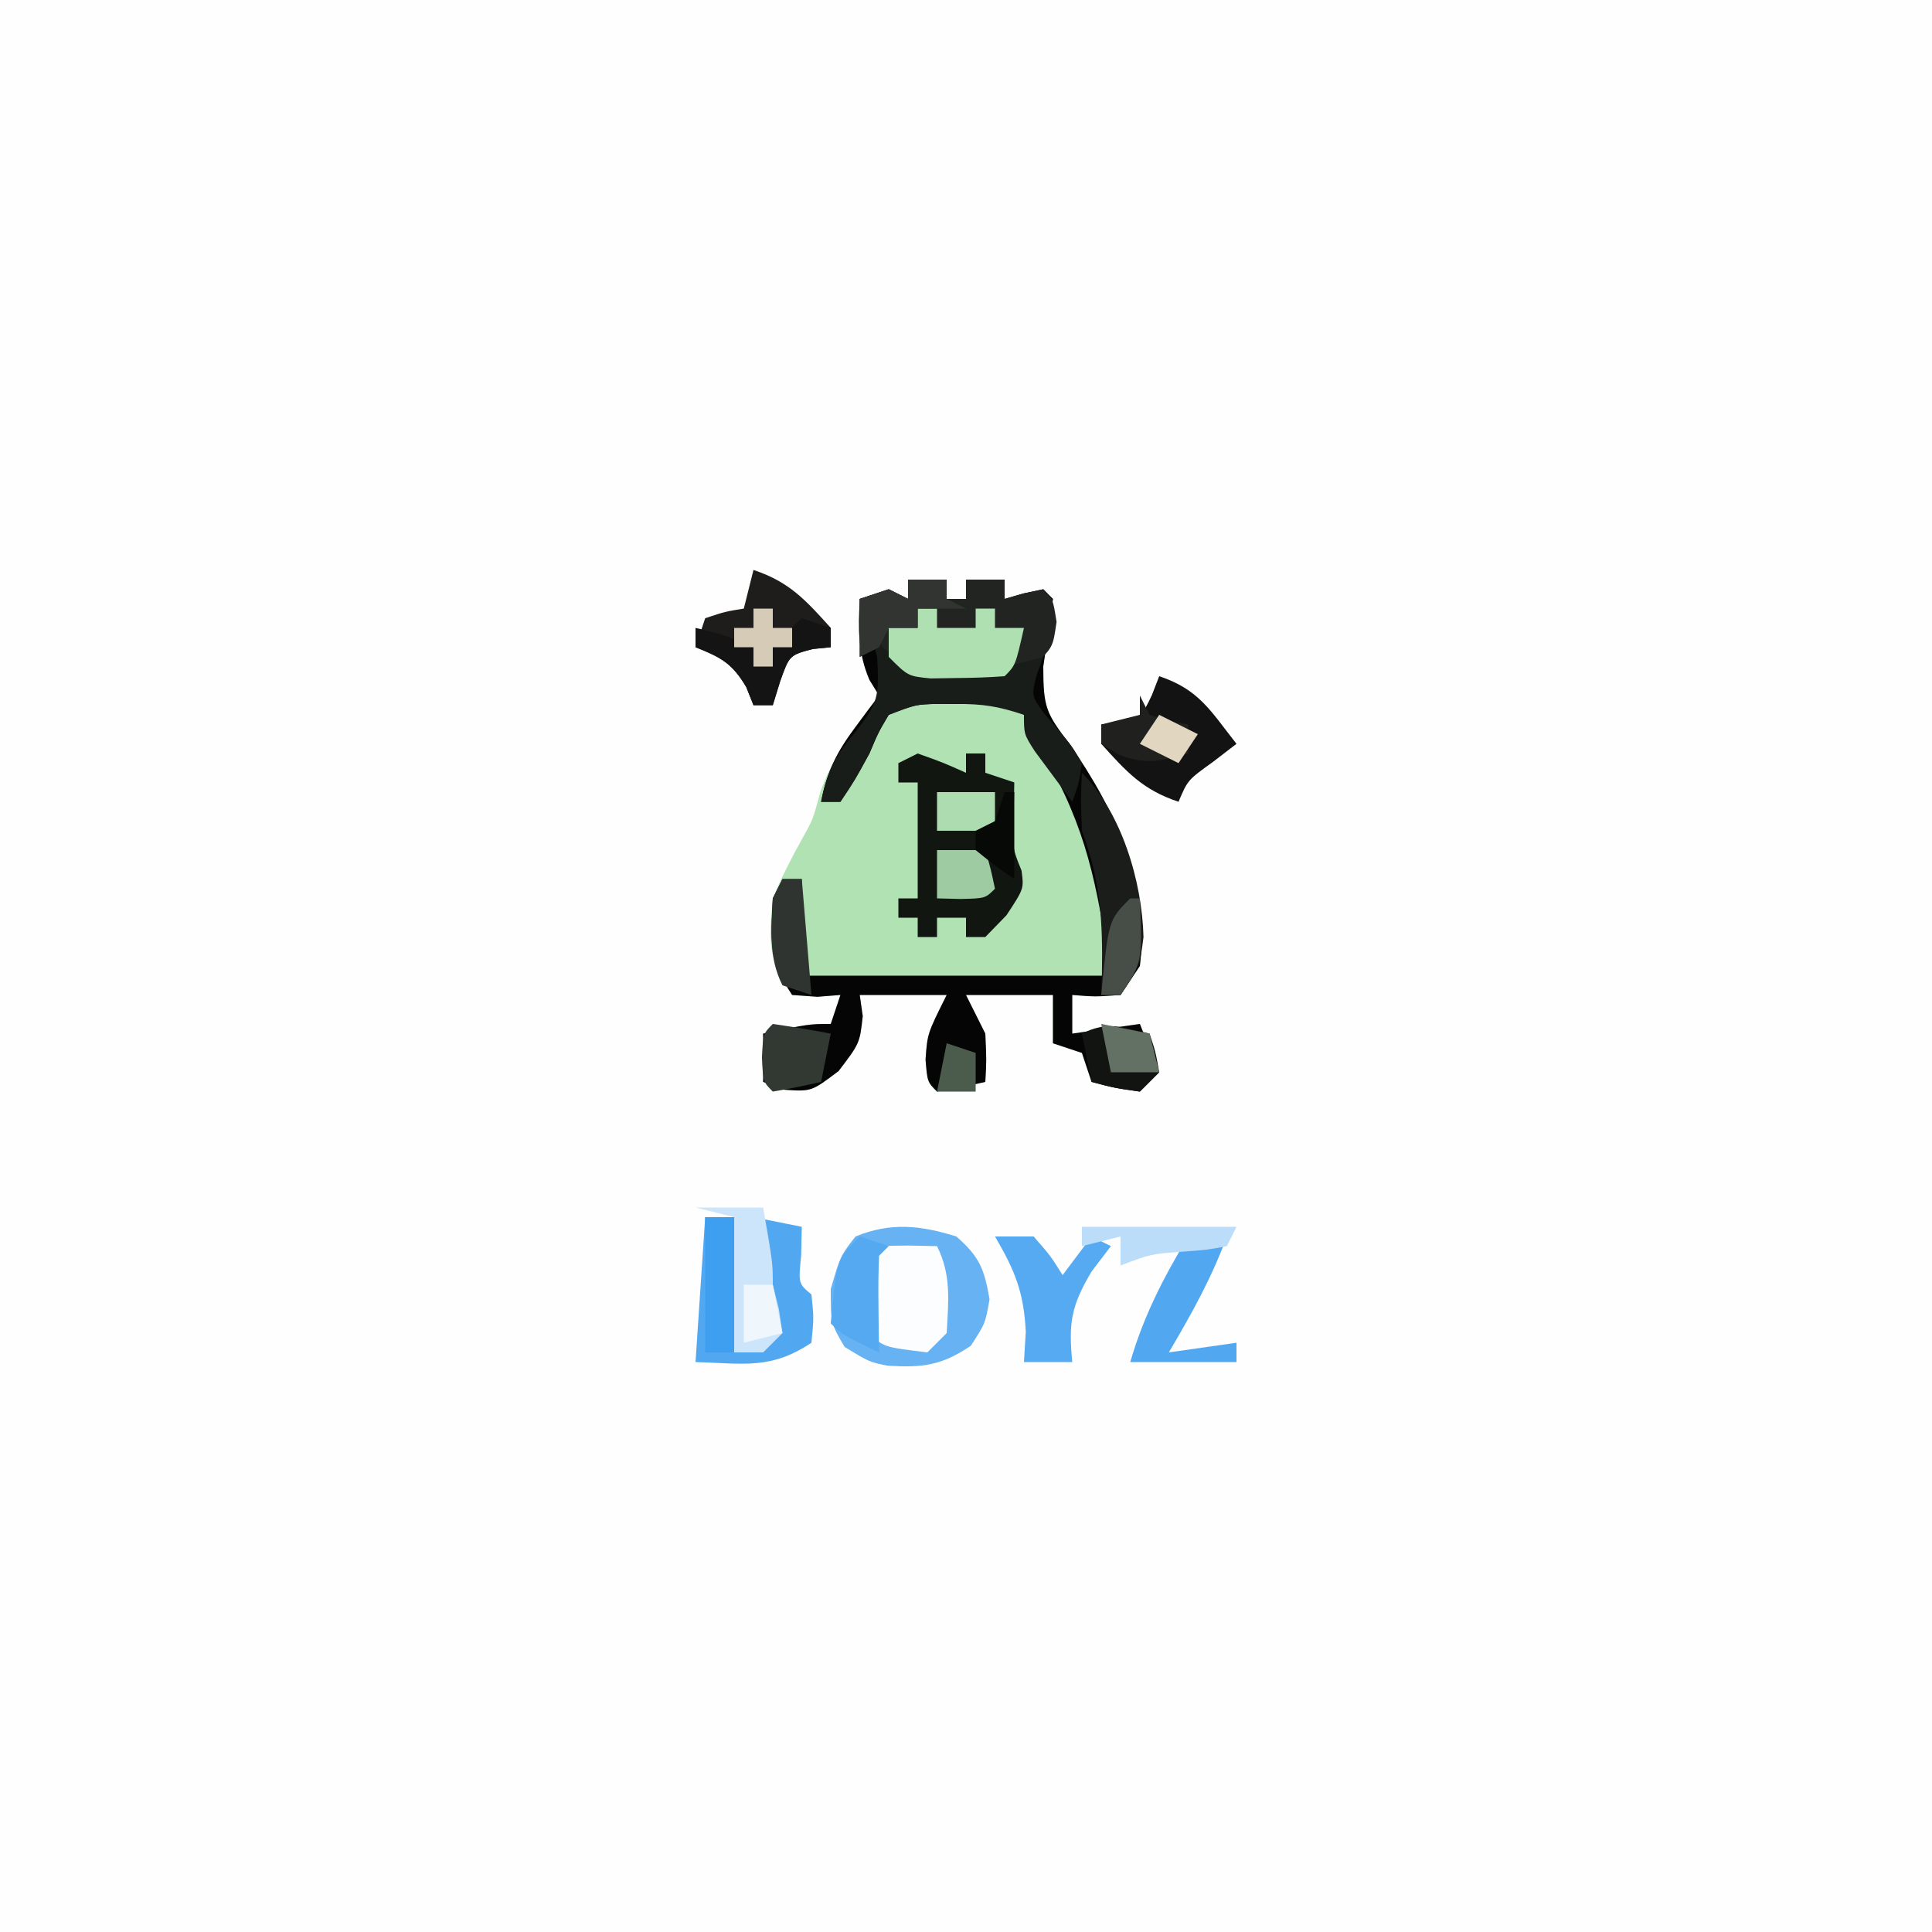 <?xml version="1.0" encoding="UTF-8"?>
<svg version="1.1" xmlns="http://www.w3.org/2000/svg" width="200" height="200">
<rect width="100%" height="100%" fill="#808080" stroke="none"/>
<path d="M0 0 C66 0 132 0 200 0 C200 66 200 132 200 200 C134 200 68 200 0 200 C0 134 0 68 0 0 Z " fill="#FEFEFE" transform="translate(0,0)"/>
<path d="M0 0 C1.32 0 2.64 0 4 0 C4 0.66 4 1.32 4 2 C4.66 2 5.32 2 6 2 C6 1.34 6 0.68 6 0 C7.32 0 8.64 0 10 0 C10 0.66 10 1.32 10 2 C10.639 1.814 11.279 1.629 11.938 1.438 C12.958 1.221 12.958 1.221 14 1 C14.33 1.33 14.66 1.66 15 2 C14.691 4.337 14.355 6.67 14 9 C14 13.313 14.305 13.824 16.75 17.062 C21.471 23.854 25.05 31.596 24 40 C23.34 40.99 22.68 41.98 22 43 C19.375 43.188 19.375 43.188 17 43 C17 44.32 17 45.64 17 47 C19.31 46.67 21.62 46.34 24 46 C24.66 47.65 25.32 49.3 26 51 C25.34 51.66 24.68 52.32 24 53 C21.375 52.625 21.375 52.625 19 52 C18.67 51.01 18.34 50.02 18 49 C17.01 48.67 16.02 48.34 15 48 C15 46.35 15 44.7 15 43 C12.03 43 9.06 43 6 43 C6.66 44.32 7.32 45.64 8 47 C8.125 49.75 8.125 49.75 8 52 C6.344 52.382 4.675 52.714 3 53 C2 52 2 52 1.812 49.688 C2 47 2 47 4 43 C1.03 43 -1.94 43 -5 43 C-4.897 43.722 -4.794 44.444 -4.688 45.188 C-5 48 -5 48 -7.188 50.875 C-10 53 -10 53 -12.812 52.812 C-13.534 52.544 -14.256 52.276 -15 52 C-15 50.35 -15 48.7 -15 47 C-10.25 46 -10.25 46 -8 46 C-7.67 45.01 -7.34 44.02 -7 43 C-8.176 43.093 -8.176 43.093 -9.375 43.188 C-10.241 43.126 -11.107 43.064 -12 43 C-14.527 39.21 -14.443 37.508 -14 33 C-13.131 30.876 -12.112 28.915 -11.004 26.906 C-9.856 24.871 -9.856 24.871 -9.062 21.938 C-7.653 18.039 -5.505 15.296 -3 12 C-3.495 11.196 -3.495 11.196 -4 10.375 C-5.227 7.461 -5.142 5.131 -5 2 C-4.01 1.67 -3.02 1.34 -2 1 C-1.34 1.33 -0.68 1.66 0 2 C0 1.34 0 0.68 0 0 Z " fill="#B1E2B4" transform="translate(94,60)"/>
<path d="M0 0 C1.32 0 2.64 0 4 0 C4 0.66 4 1.32 4 2 C4.66 2 5.32 2 6 2 C6 1.34 6 0.68 6 0 C7.32 0 8.64 0 10 0 C10 0.66 10 1.32 10 2 C10.639 1.814 11.279 1.629 11.938 1.438 C12.958 1.221 12.958 1.221 14 1 C14.33 1.33 14.66 1.66 15 2 C14.691 4.337 14.355 6.67 14 9 C14 13.313 14.305 13.824 16.75 17.062 C21.471 23.854 25.05 31.596 24 40 C23.34 40.99 22.68 41.98 22 43 C19.375 43.188 19.375 43.188 17 43 C17 44.32 17 45.64 17 47 C19.31 46.67 21.62 46.34 24 46 C24.66 47.65 25.32 49.3 26 51 C25.34 51.66 24.68 52.32 24 53 C21.375 52.625 21.375 52.625 19 52 C18.67 51.01 18.34 50.02 18 49 C17.01 48.67 16.02 48.34 15 48 C15 46.35 15 44.7 15 43 C12.03 43 9.06 43 6 43 C6.66 44.32 7.32 45.64 8 47 C8.125 49.75 8.125 49.75 8 52 C6.344 52.382 4.675 52.714 3 53 C2 52 2 52 1.812 49.688 C2 47 2 47 4 43 C1.03 43 -1.94 43 -5 43 C-4.897 43.722 -4.794 44.444 -4.688 45.188 C-5 48 -5 48 -7.188 50.875 C-10 53 -10 53 -12.812 52.812 C-13.534 52.544 -14.256 52.276 -15 52 C-15 50.35 -15 48.7 -15 47 C-10.25 46 -10.25 46 -8 46 C-7.67 45.01 -7.34 44.02 -7 43 C-8.176 43.093 -8.176 43.093 -9.375 43.188 C-10.241 43.126 -11.107 43.064 -12 43 C-14.446 39.331 -14.236 37.328 -14 33 C-13.67 32.34 -13.34 31.68 -13 31 C-12.34 31 -11.68 31 -11 31 C-11 34.3 -11 37.6 -11 41 C-0.44 41 10.12 41 21 41 C19.521 31.386 18.539 25.9 14 18 C13.68 17.269 13.361 16.538 13.031 15.785 C12.062 13.652 12.062 13.652 9 13 C7.043 12.842 7.043 12.842 5 12.875 C4.319 12.872 3.639 12.87 2.938 12.867 C0.781 12.934 0.781 12.934 -2 14 C-3.067 15.799 -3.067 15.799 -4 18 C-5.5 20.75 -5.5 20.75 -7 23 C-7.66 23 -8.32 23 -9 23 C-8.393 19.847 -7.358 17.811 -5.438 15.25 C-4.982 14.636 -4.527 14.023 -4.059 13.391 C-3.709 12.932 -3.36 12.473 -3 12 C-3.495 11.196 -3.495 11.196 -4 10.375 C-5.227 7.461 -5.142 5.131 -5 2 C-4.01 1.67 -3.02 1.34 -2 1 C-1.34 1.33 -0.68 1.66 0 2 C0 1.34 0 0.68 0 0 Z " fill="#050505" transform="translate(94,60)"/>
<path d="M0 0 C2.418 2.115 2.888 3.361 3.438 6.5 C3 9 3 9 1.5 11.312 C-1.547 13.369 -3.475 13.588 -7.09 13.379 C-9 13 -9 13 -11.562 11.438 C-13 9 -13 9 -13 5.438 C-12 2 -12 2 -10.438 0 C-6.808 -1.489 -3.716 -1.16 0 0 Z " fill="#66B2F2" transform="translate(99,128)"/>
<path d="M0 0 C2.625 0.938 2.625 0.938 5 2 C5 1.34 5 0.68 5 0 C5.66 0 6.32 0 7 0 C7 0.66 7 1.32 7 2 C7.99 2.33 8.98 2.66 10 3 C9.979 4.072 9.959 5.145 9.938 6.25 C9.798 9.786 9.798 9.786 10.75 12.125 C11 14 11 14 9.188 16.75 C8.105 17.864 8.105 17.864 7 19 C6.34 19 5.68 19 5 19 C5 18.34 5 17.68 5 17 C4.01 17 3.02 17 2 17 C2 17.66 2 18.32 2 19 C1.34 19 0.68 19 0 19 C0 18.34 0 17.68 0 17 C-0.66 17 -1.32 17 -2 17 C-2 16.34 -2 15.68 -2 15 C-1.34 15 -0.68 15 0 15 C0 11.04 0 7.08 0 3 C-0.66 3 -1.32 3 -2 3 C-2 2.34 -2 1.68 -2 1 C-1.34 0.67 -0.68 0.34 0 0 Z " fill="#111611" transform="translate(95,78)"/>
<path d="M0 0 C1.32 0 2.64 0 4 0 C4 0.66 4 1.32 4 2 C4.66 2 5.32 2 6 2 C6 1.34 6 0.68 6 0 C7.32 0 8.64 0 10 0 C10 0.66 10 1.32 10 2 C10.639 1.814 11.279 1.629 11.938 1.438 C12.958 1.221 12.958 1.221 14 1 C15 2 15 2 15.375 4.375 C15 7 15 7 13.125 8.812 C8.814 10.451 4.56 10.788 0 10 C-1.805 8.477 -1.805 8.477 -3 7 C-3.99 7.495 -3.99 7.495 -5 8 C-5 6.02 -5 4.04 -5 2 C-4.01 1.67 -3.02 1.34 -2 1 C-1.34 1.33 -0.68 1.66 0 2 C0 1.34 0 0.68 0 0 Z " fill="#222422" transform="translate(94,60)"/>
<path d="M0 0 C0.454 0.66 0.907 1.32 1.375 2 C5.323 5.008 9.196 4.47 14 4 C15.341 3.699 16.678 3.376 18 3 C17.783 3.588 17.567 4.176 17.344 4.781 C16.76 7.015 16.76 7.015 18.031 8.781 C18.516 9.348 19.001 9.916 19.5 10.5 C20.969 12.219 20.969 12.219 22 14 C21.656 16.219 21.656 16.219 21 18 C20.161 16.879 19.329 15.753 18.5 14.625 C18.036 13.999 17.572 13.372 17.094 12.727 C16 11 16 11 16 9 C13.324 8.108 11.746 7.865 9 7.875 C8.319 7.872 7.639 7.87 6.938 7.867 C4.781 7.934 4.781 7.934 2 9 C0.933 10.799 0.933 10.799 0 13 C-1.5 15.75 -1.5 15.75 -3 18 C-3.66 18 -4.32 18 -5 18 C-4.409 14.847 -3.445 13.11 -1.375 10.688 C0.927 7.64 1.008 7.174 0.812 3.062 C0.544 2.052 0.276 1.041 0 0 Z " fill="#191D19" transform="translate(90,65)"/>
<path d="M0 0 C0.99 0 1.98 0 3 0 C3 4.62 3 9.24 3 14 C4.32 13.34 5.64 12.68 7 12 C7 10.35 7 8.7 7 7 C6.34 6.67 5.68 6.34 5 6 C5.186 5.381 5.371 4.763 5.562 4.125 C6.237 1.958 6.237 1.958 5 0 C6.65 0.33 8.3 0.66 10 1 C9.979 1.969 9.959 2.939 9.938 3.938 C9.644 6.875 9.644 6.875 11 8 C11.25 10.438 11.25 10.438 11 13 C6.798 15.802 3.999 15.145 -1 15 C-0.67 10.05 -0.34 5.1 0 0 Z " fill="#51A7F0" transform="translate(73,126)"/>
<path d="M0 0 C3.726 1.242 5.393 3.111 8 6 C8 6.66 8 7.32 8 8 C7.381 8.062 6.763 8.124 6.125 8.188 C3.722 8.829 3.722 8.829 2.75 11.562 C2.502 12.367 2.255 13.171 2 14 C1.34 14 0.68 14 0 14 C-0.247 13.381 -0.495 12.762 -0.75 12.125 C-2.206 9.649 -3.378 9.049 -6 8 C-5.67 7.01 -5.34 6.02 -5 5 C-2.938 4.312 -2.938 4.312 -1 4 C-0.67 2.68 -0.34 1.36 0 0 Z " fill="#1E1D1C" transform="translate(78,59)"/>
<path d="M0 0 C4.142 1.381 5.322 3.598 8 7 C7.196 7.619 6.391 8.238 5.562 8.875 C2.961 10.742 2.961 10.742 2 13 C-1.726 11.758 -3.393 9.889 -6 7 C-6 6.34 -6 5.68 -6 5 C-5.381 4.918 -4.763 4.835 -4.125 4.75 C-1.816 4.187 -1.816 4.187 -0.75 1.938 C-0.502 1.298 -0.255 0.659 0 0 Z " fill="#141313" transform="translate(120,70)"/>
<path d="M0 0 C1.454 0.031 1.454 0.031 2.938 0.062 C4.444 3.076 4.115 5.745 3.938 9.062 C3.277 9.723 2.618 10.383 1.938 11.062 C-2.618 10.507 -2.618 10.507 -4.062 9.062 C-4.195 7.25 -4.195 7.25 -4.188 5.062 C-4.19 4.341 -4.193 3.619 -4.195 2.875 C-3.963 -0.293 -3.23 0.066 0 0 Z " fill="#FBFDFE" transform="translate(94.062,128.938)"/>
<path d="M0 0 C0.66 0 1.32 0 2 0 C2 0.66 2 1.32 2 2 C3.32 2 4.64 2 6 2 C6 1.34 6 0.68 6 0 C6.66 0 7.32 0 8 0 C8 0.66 8 1.32 8 2 C8.99 2 9.98 2 11 2 C10.125 5.875 10.125 5.875 9 7 C7.358 7.125 5.709 7.176 4.062 7.188 C3.167 7.202 2.271 7.216 1.348 7.23 C-1 7 -1 7 -3 5 C-3 4.01 -3 3.02 -3 2 C-2.01 2 -1.02 2 0 2 C0 1.34 0 0.68 0 0 Z " fill="#AEE0B2" transform="translate(95,63)"/>
<path d="M0 0 C2.31 0 4.62 0 7 0 C8 5.75 8 5.75 8 8 C8.206 8.825 8.412 9.65 8.625 10.5 C8.749 11.325 8.873 12.15 9 13 C8.34 13.66 7.68 14.32 7 15 C6.01 15 5.02 15 4 15 C4 10.38 4 5.76 4 1 C2.68 0.67 1.36 0.34 0 0 Z " fill="#CCE5FA" transform="translate(72,125)"/>
<path d="M0 0 C1.32 0 2.64 0 4 0 C2.434 4.308 0.317 8.062 -2 12 C1.465 11.505 1.465 11.505 5 11 C5 11.66 5 12.32 5 13 C1.37 13 -2.26 13 -6 13 C-4.587 8.173 -2.57 4.284 0 0 Z " fill="#52A8F0" transform="translate(123,128)"/>
<path d="M0 0 C4.1 4.1 6.227 11.231 6.375 17 C6 20 6 20 4 23 C3.34 23 2.68 23 2 23 C2.035 21.913 2.035 21.913 2.07 20.805 C2.172 15.355 1.917 11.153 0 6 C-0.125 2.625 -0.125 2.625 0 0 Z " fill="#1B1D1B" transform="translate(112,80)"/>
<path d="M0 0 C1.32 0 2.64 0 4 0 C5.75 2 5.75 2 7 4 C7.99 2.68 8.98 1.36 10 0 C10.66 0.33 11.32 0.66 12 1 C11.34 1.866 10.68 2.732 10 3.625 C7.873 7.214 7.612 8.927 8 13 C6.35 13 4.7 13 3 13 C3.062 11.969 3.124 10.938 3.188 9.875 C2.989 5.765 2.055 3.511 0 0 Z " fill="#56AAF1" transform="translate(103,128)"/>
<path d="M0 0 C0.625 1.875 0.625 1.875 1 4 C0.34 4.66 -0.32 5.32 -1 6 C-3.625 5.625 -3.625 5.625 -6 5 C-6.33 3.35 -6.66 1.7 -7 0 C-4.333 -1.333 -2.833 -0.671 0 0 Z " fill="#121412" transform="translate(119,107)"/>
<path d="M0 0 C0.99 0 1.98 0 3 0 C3 4.62 3 9.24 3 14 C2.01 14 1.02 14 0 14 C0 9.38 0 4.76 0 0 Z " fill="#3E9EEF" transform="translate(73,126)"/>
<path d="M0 0 C2.007 0.287 4.009 0.619 6 1 C5.67 2.65 5.34 4.3 5 6 C3.344 6.382 1.675 6.714 0 7 C-1 6 -1 6 -1.125 3.5 C-1 1 -1 1 0 0 Z " fill="#313932" transform="translate(80,106)"/>
<path d="M0 0 C0.99 0.33 1.98 0.66 3 1 C3 1.66 3 2.32 3 3 C2.381 3.062 1.762 3.124 1.125 3.188 C-1.278 3.829 -1.278 3.829 -2.25 6.562 C-2.498 7.367 -2.745 8.171 -3 9 C-3.66 9 -4.32 9 -5 9 C-5.247 8.381 -5.495 7.763 -5.75 7.125 C-7.206 4.649 -8.378 4.049 -11 3 C-11 2.34 -11 1.68 -11 1 C-8.831 1.506 -7 2 -5 3 C-5 3.66 -5 4.32 -5 5 C-4.34 5 -3.68 5 -3 5 C-3 4.34 -3 3.68 -3 3 C-1.5 1.375 -1.5 1.375 0 0 Z " fill="#141414" transform="translate(83,64)"/>
<path d="M0 0 C0.99 0.33 1.98 0.66 3 1 C2.67 1.33 2.34 1.66 2 2 C1.928 3.686 1.916 5.375 1.938 7.062 C1.951 8.441 1.951 8.441 1.965 9.848 C1.976 10.558 1.988 11.268 2 12 C-1.875 10.125 -1.875 10.125 -3 9 C-2.4 2.4 -2.4 2.4 0 0 Z " fill="#54A9F0" transform="translate(89,128)"/>
<path d="M0 0 C0.33 0.66 0.66 1.32 1 2 C3.025 2.652 3.025 2.652 5 3 C5 3.99 5 4.98 5 6 C2.085 6.81 0.539 7.218 -2.312 6.062 C-2.869 5.712 -3.426 5.361 -4 5 C-4 4.34 -4 3.68 -4 3 C-2.68 2.67 -1.36 2.34 0 2 C0 1.34 0 0.68 0 0 Z " fill="#20201F" transform="translate(118,72)"/>
<path d="M0 0 C1.32 0 2.64 0 4 0 C4 0.66 4 1.32 4 2 C4.66 2.33 5.32 2.66 6 3 C4.35 3 2.7 3 1 3 C1 3.66 1 4.32 1 5 C0.01 5 -0.98 5 -2 5 C-2.33 5.66 -2.66 6.32 -3 7 C-3.99 7.495 -3.99 7.495 -5 8 C-5 6.02 -5 4.04 -5 2 C-4.01 1.67 -3.02 1.34 -2 1 C-1.34 1.33 -0.68 1.66 0 2 C0 1.34 0 0.68 0 0 Z " fill="#323432" transform="translate(94,60)"/>
<path d="M0 0 C0.66 0 1.32 0 2 0 C2.33 3.96 2.66 7.92 3 12 C2.01 11.67 1.02 11.34 0 11 C-1.493 8.014 -1.118 5.291 -1 2 C-0.67 1.34 -0.34 0.68 0 0 Z " fill="#2F3430" transform="translate(81,91)"/>
<path d="M0 0 C5.28 0 10.56 0 16 0 C15.67 0.66 15.34 1.32 15 2 C13.004 2.379 13.004 2.379 10.562 2.562 C7.154 2.806 7.154 2.806 4 4 C4 3.01 4 2.02 4 1 C2.68 1.33 1.36 1.66 0 2 C0 1.34 0 0.68 0 0 Z " fill="#BBDDF9" transform="translate(112,127)"/>
<path d="M0 0 C1.65 0 3.3 0 5 0 C5.562 1.938 5.562 1.938 6 4 C5 5 5 5 2.438 5.062 C1.231 5.032 1.231 5.032 0 5 C0 3.35 0 1.7 0 0 Z " fill="#9ECBA2" transform="translate(97,88)"/>
<path d="M0 0 C1.98 0 3.96 0 6 0 C6 1.32 6 2.64 6 4 C4.02 4 2.04 4 0 4 C0 2.68 0 1.36 0 0 Z " fill="#ACDCAF" transform="translate(97,82)"/>
<path d="M0 0 C0.99 0 1.98 0 3 0 C3.33 1.65 3.66 3.3 4 5 C2.68 5.33 1.36 5.66 0 6 C0 4.02 0 2.04 0 0 Z " fill="#EFF7FD" transform="translate(77,133)"/>
<path d="M0 0 C0.33 0 0.66 0 1 0 C1.25 6.625 1.25 6.625 -1 10 C-1.66 10 -2.32 10 -3 10 C-2.25 2.25 -2.25 2.25 0 0 Z " fill="#474D47" transform="translate(117,93)"/>
<path d="M0 0 C0.66 0 1.32 0 2 0 C2 0.66 2 1.32 2 2 C2.66 2 3.32 2 4 2 C4 2.66 4 3.32 4 4 C3.34 4 2.68 4 2 4 C2 4.66 2 5.32 2 6 C1.34 6 0.68 6 0 6 C0 5.34 0 4.68 0 4 C-0.66 4 -1.32 4 -2 4 C-2 3.34 -2 2.68 -2 2 C-1.34 2 -0.68 2 0 2 C0 1.34 0 0.68 0 0 Z " fill="#D5CBB6" transform="translate(78,63)"/>
<path d="M0 0 C2.475 0.495 2.475 0.495 5 1 C5.33 2.32 5.66 3.64 6 5 C4.35 5 2.7 5 1 5 C0.67 3.35 0.34 1.7 0 0 Z " fill="#637164" transform="translate(114,106)"/>
<path d="M0 0 C0.99 0.33 1.98 0.66 3 1 C3 2.32 3 3.64 3 5 C1.68 5 0.36 5 -1 5 C-0.67 3.35 -0.34 1.7 0 0 Z " fill="#4B5C4D" transform="translate(98,108)"/>
<path d="M0 0 C0.33 0 0.66 0 1 0 C1 2.97 1 5.94 1 9 C-1 7.625 -1 7.625 -3 6 C-3 5.34 -3 4.68 -3 4 C-2.34 3.67 -1.68 3.34 -1 3 C-0.67 2.01 -0.34 1.02 0 0 Z " fill="#070907" transform="translate(104,82)"/>
<path d="M0 0 C1.32 0.66 2.64 1.32 4 2 C3.01 3.485 3.01 3.485 2 5 C0.68 4.34 -0.64 3.68 -2 3 C-1.34 2.01 -0.68 1.02 0 0 Z " fill="#E1D6C0" transform="translate(120,74)"/>
</svg>
